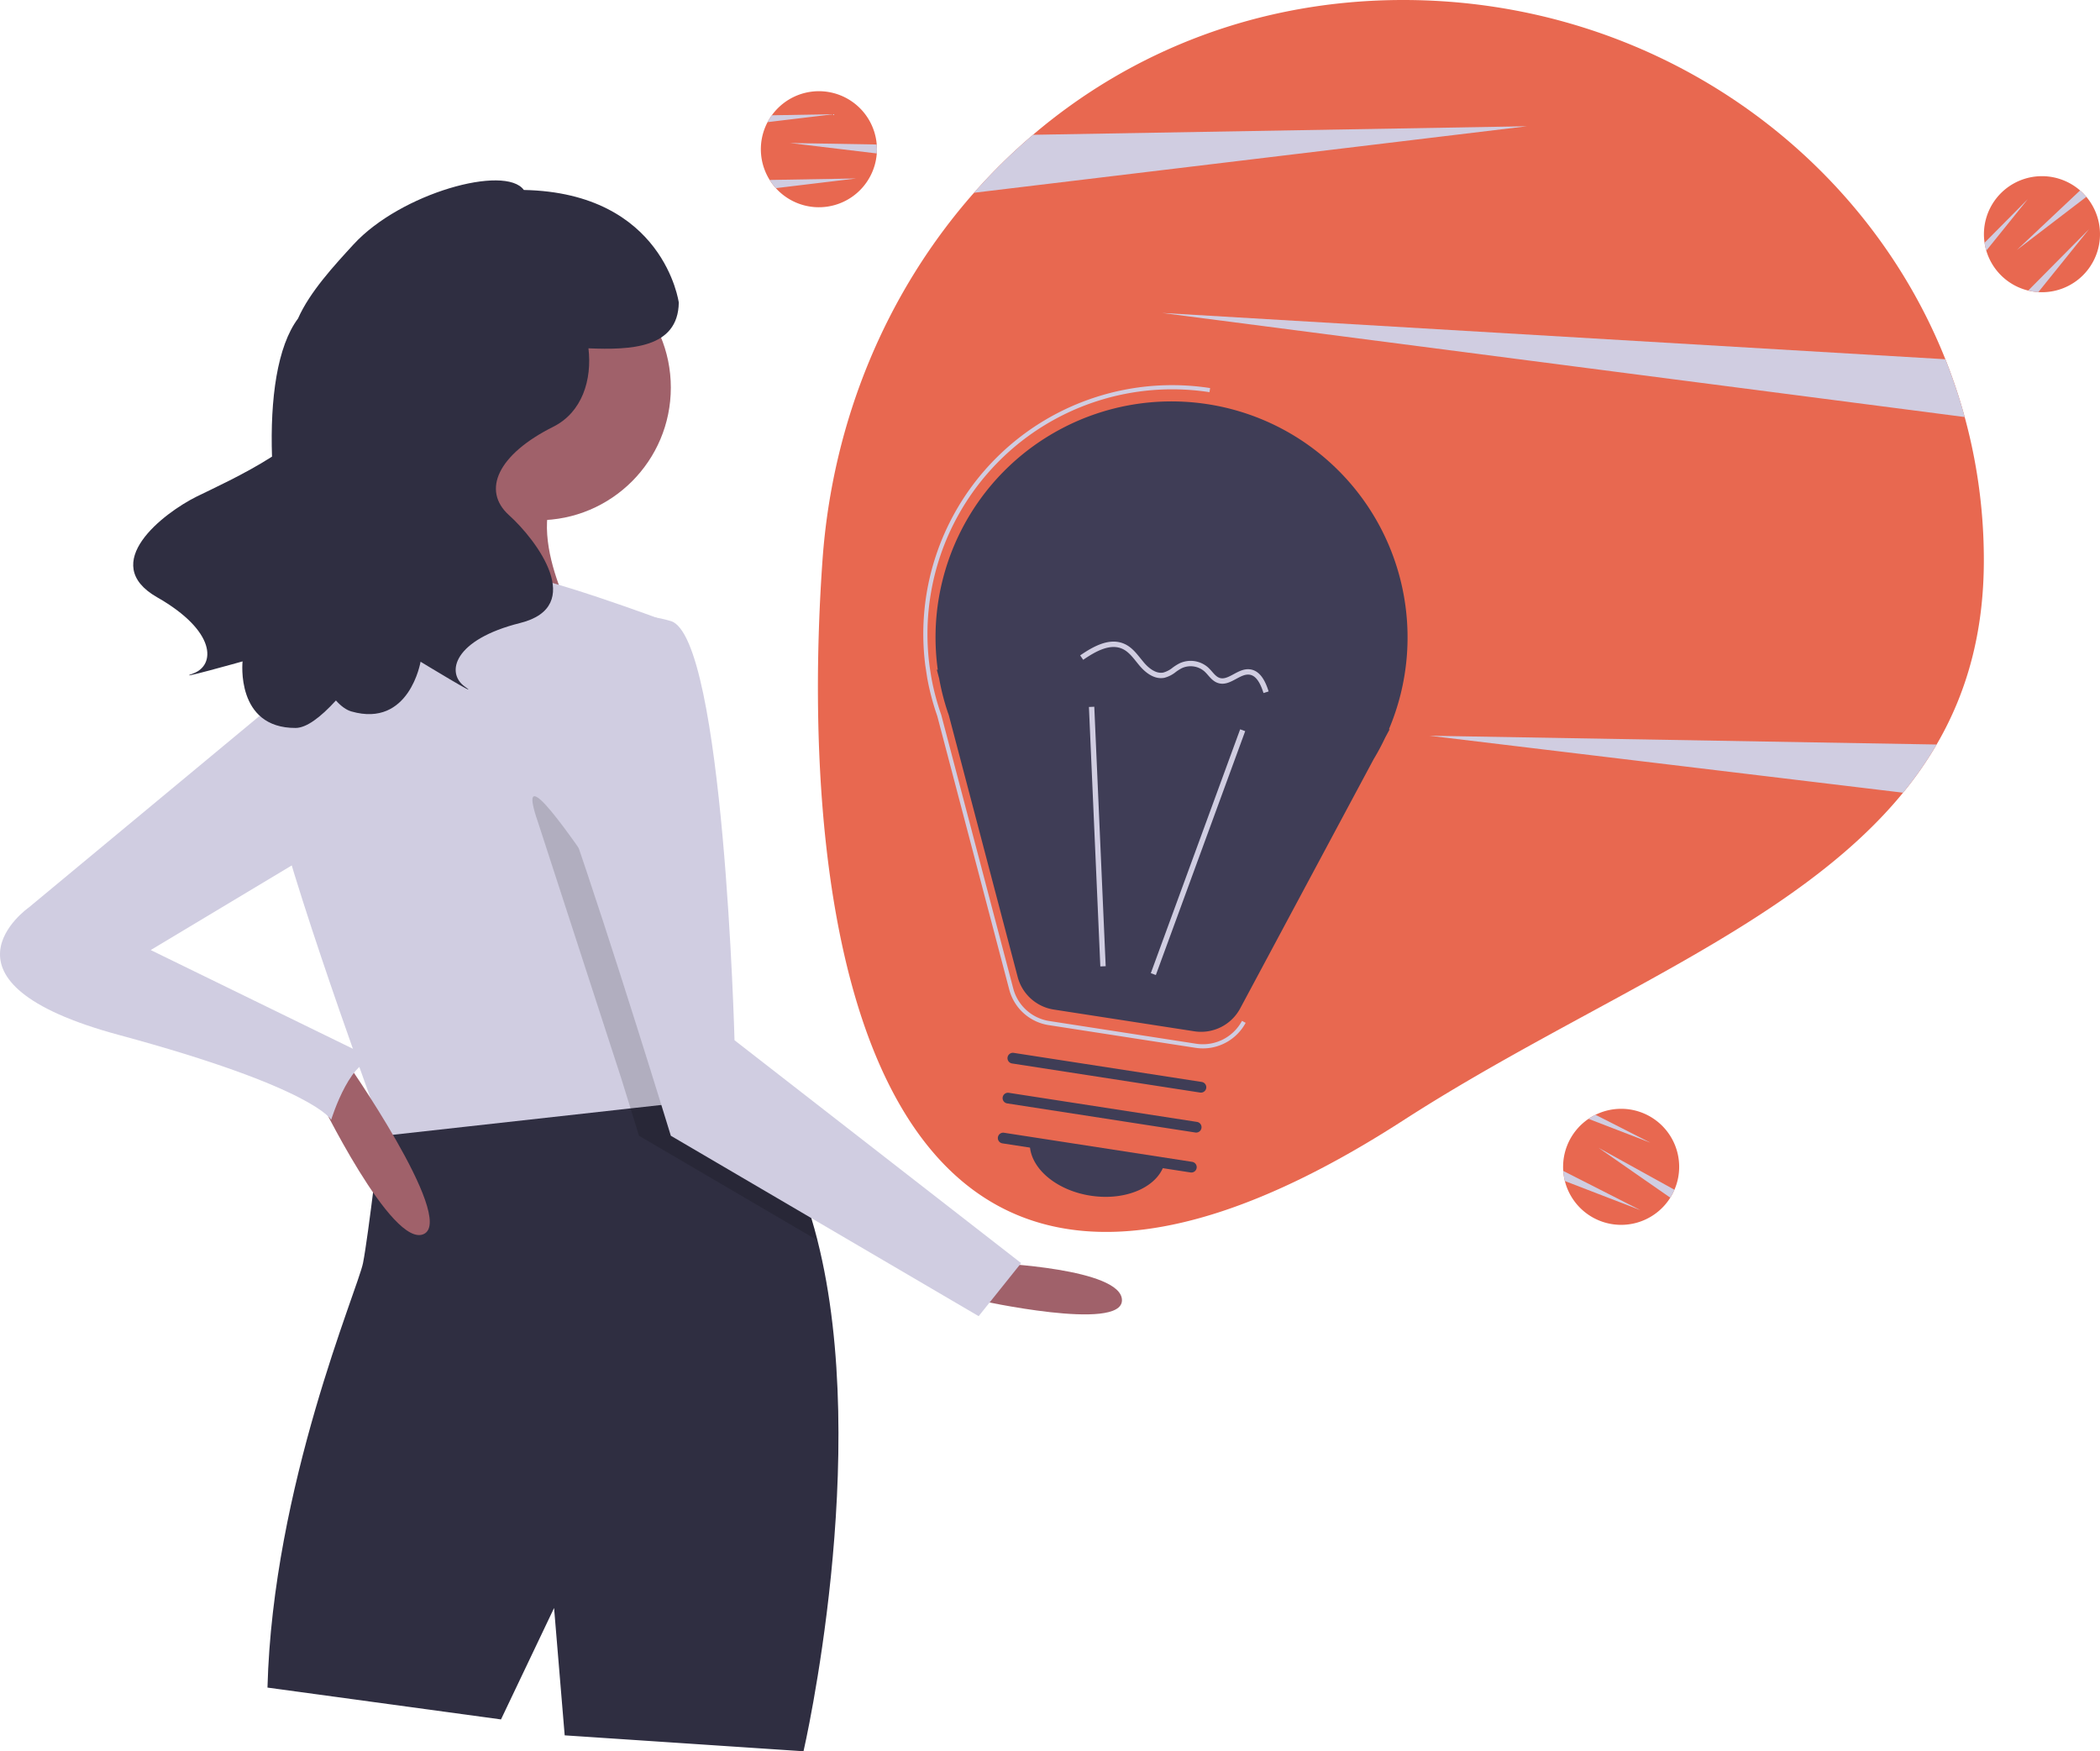 <svg xmlns="http://www.w3.org/2000/svg" width="1013.03" height="844.995"  xmlns:v="https://vecta.io/nano"><style><![CDATA[.B{fill:#d0cde1}.C{fill:#e86850}.D{fill:#a0616a}]]></style><path d="M956.999 270.31c0 35.17-8.33 64.12-22.78 88.92a177.68 177.68 0 0 1-16.19 23.25c-53.12 64.97-151.88 100.53-241.14 158.13-263.48 170.02-292.02-102.42-280.12-270.3 4.8-67.74 31.18-129.79 73.09-177.3a278.22 278.22 0 0 1 28.45-27.97C545.889 24.52 607.359 0 676.889 0c119.29 0 221.16 71.95 261.55 173.34a261.85 261.85 0 0 1 18.56 96.97z" class="C"/><path d="M736.569 60.92l-266.71 32.09a278.22 278.22 0 0 1 28.45-27.97zm197.65 298.31a177.68 177.68 0 0 1-16.19 23.25L689.569 355zm13.54-158.01L560.569 151l377.87 22.34a260.44 260.44 0 0 1 9.32 27.88z" class="B"/><path d="M423.033 72.002l-.08 2.04A28 28 0 0 1 373.6 90.021a28 28 0 0 1-3.326-31.089 25.74 25.74 0 0 1 2.06-3.31 27.99 27.99 0 0 1 50.6 14.1 24.54 24.54 0 0 1 .1 2.28z" class="C"/><path d="M423.033 72.002l-.08 2.04-41.92-5.04 41.9.72.1 2.28zm-10 14.11l-38.78 4.67a28.06 28.06 0 0 1-2.96-3.95zm-11-31l-31.76 3.82a25.74 25.74 0 0 1 2.06-3.31z" class="B"/><path d="M806.766 576.128l-1.027 1.764a28 28 0 0 1-51.086-9.021 28 28 0 0 1 11.636-29.021 25.74 25.74 0 0 1 3.371-1.958 27.99 27.99 0 0 1 38.086 36.175l-.98 2.061z" class="C"/><path d="M806.766 576.128l-1.027 1.764-34.666-24.103 36.674 20.278-.981 2.061zm-15.447 7.776l-36.444-14.054a28.11 28.11 0 0 1-.763-4.877zm4.815-32.54l-29.845-11.514a25.74 25.74 0 0 1 3.371-1.958z" class="B"/><path d="M1005.079 93.453l1.367 1.516a28 28 0 0 1-24.176 45.898 28 28 0 0 1-24.088-19.934 25.74 25.74 0 0 1-.836-3.808 27.99 27.99 0 0 1 46.069-25.235 24.54 24.54 0 0 1 1.664 1.562z" class="C"/><path d="M1005.079 93.453l1.367 1.516-33.53 25.66 30.499-28.739 1.664 1.562zm2.692 17.083l-24.502 30.419c-1.645-.11-3.277-.365-4.877-.761zm-29.519-14.513l-20.07 24.91a25.74 25.74 0 0 1-.836-3.808z" class="B"/><path d="M479.78 609.453s61.446 2.56 61.446 17.922-69.126 0-69.126 0z" class="D"/><path d="M387.612 844.995l-115.21-7.681-5.12-61.446-25.602 53.765-112.65-15.361c2.56-97.289 43.524-192.017 46.084-204.819s8.679-65.696 8.679-65.696c11.188-23.733 69.817-25.961 115.774-23.81 19.048.871 35.946 2.509 46.366 3.687l10.958 1.331c18.357 18.92 30.185 44.702 37.456 73.504 26.217 103.766-6.733 246.525-6.733 246.525z" fill="#2f2e41"/><g class="D"><circle cx="259.6" cy="187.015" r="64.006"/><path d="M216.076 202.376s-17.922 79.367-46.084 102.409 110.09 0 110.09 0-30.723-51.205-7.681-74.247-56.325-28.163-56.325-28.163z"/></g><path d="M346.648 530.086l-42.474 4.711-118.82 13.211-1.562-4.25c-8.628-23.529-50.18-138.022-54.763-172.406-5.12-38.403 48.644-84.488 48.644-84.488s51.205-10.241 66.566-10.241 76.807 23.042 76.807 23.042l22.914 206.124 1.971 17.845z" class="B"/><path d="M394.345 598.47l-86.101-50.462-4.071-13.211-4.608-14.849L259.6 396.954c-20.482-58.885 79.367 104.97 79.367 104.97l4.992 3.866 1.971 17.845 10.958 1.331c18.357 18.92 30.185 44.702 37.456 73.504z" opacity=".15"/><path d="M280.082 304.786s-25.602 33.283-5.12 92.168 48.644 151.054 48.644 151.054L472.1 635.056l20.482-25.602-138.253-107.53s-5.12-194.578-30.723-202.258-43.524 5.12-43.524 5.12z" class="B"/><path d="M153.351 528.806s35.843 74.247 51.205 66.566-38.403-84.488-38.403-84.488z" class="D"/><path d="M149.51 325.267L13.818 437.918s-51.205 35.843 43.524 61.446 102.409 40.964 102.409 40.964 10.241-33.283 23.042-28.163l-110.09-53.765 89.608-53.765z" class="B"/><path d="M94.974 239.549c7.122-3.527 22.848-10.645 36.243-19.22-.939-27.898 2.496-53.223 12.552-66.647 5.645-12.817 17.498-25.648 26.781-35.753 22.798-24.815 73.21-38.667 82.151-26.268 67.625 1.335 74.745 54.343 74.745 54.343-.352 22.172-23.396 22.873-43.582 22.065 1.808 15.136-3.01 30.864-16.96 37.839-26.676 13.338-34.679 30.677-21.341 42.682s37.346 44.015 5.335 52.018-36.013 24.009-26.676 30.678-21.341-12.004-21.341-12.004-5.335 32.011-33.345 24.008c-2.51-.717-5.019-2.555-7.485-5.303-7.565 8.312-14.313 13.227-19.4 13.254-29.13.154-25.637-32.11-25.637-32.11s-34.576 9.71-23.787 5.806 11.251-20.396-17.417-36.734 3.082-40.69 19.163-48.653z" fill="#2f2e41"/><path d="M452.384 323.181l-.464-.061 1.133 4.306c1.071 6.008 2.626 11.92 4.65 17.677l33.226 126.308a21.41 21.41 0 0 0 17.431 15.71l67.76 10.483a21.41 21.41 0 0 0 22.146-11.052l64.394-120.276c2.012-3.332 3.851-6.766 5.508-10.288l2.186-4.084-.341-.045c18.713-44.267 7.613-95.517-27.739-128.073s-87.341-39.408-129.92-17.12-66.577 68.913-59.97 116.516z" fill="#3f3d56"/><path d="M580.278 505.856a23.3 23.3 0 0 1-3.564-.274l-70.828-10.958a23.37 23.37 0 0 1-19.034-17.155l-34.73-132.026c-2.123-6.044-3.754-12.25-4.878-18.556l-.878-5.776c-4.791-37.41 8.28-74.896 35.294-101.215a120.03 120.03 0 0 1 102.099-32.648l-.307 1.977a118.07 118.07 0 0 0-134.931 132.913l.675 4.32a118.28 118.28 0 0 0 4.837 18.4l34.754 132.103a21.37 21.37 0 0 0 17.405 15.688l70.828 10.958a21.41 21.41 0 0 0 22.114-11.036l1.764.943a23.42 23.42 0 0 1-20.619 12.344zm-25.13-36.295l43.096-117.67 2.429.89-43.096 117.67zm-29.855-128.445l2.584-.114 5.501 125.193-2.584.114z" class="B"/><g fill="#3f3d56"><path d="M574.29 565.711l-90.757-14.04a2.59 2.59 0 0 1-2.146-2.95 2.59 2.59 0 0 1 2.937-2.163l90.757 14.04c.918.137 1.692.754 2.029 1.618s.186 1.843-.397 2.565a2.59 2.59 0 0 1-2.424.93zm2.327-19.273l-90.757-14.04c-.918-.137-1.692-.754-2.029-1.618s-.186-1.843.397-2.565a2.59 2.59 0 0 1 2.424-.93l90.757 14.04c.918.137 1.692.754 2.029 1.618s.186 1.843-.397 2.565a2.59 2.59 0 0 1-2.424.93z"/><path d="M578.944 527.165l-90.757-14.04a2.59 2.59 0 0 1-2.146-2.95 2.59 2.59 0 0 1 2.937-2.163l90.757 14.04a2.59 2.59 0 0 1 2.146 2.95 2.59 2.59 0 0 1-2.937 2.163zm-52.854 49.761c18.002 2.785 34.148-4.99 36.063-17.367l-65.192-10.085c-1.915 12.377 11.127 24.667 29.129 27.452z"/></g><path d="M558.714 327.099c-3.872-.598-7.076-3.659-8.833-5.711-.576-.673-1.136-1.37-1.699-2.07-2.046-2.546-3.977-4.951-6.666-6.205-5.937-2.77-12.932 1.099-18.989 5.25l-1.463-2.133c6.659-4.565 14.424-8.782 21.546-5.461 3.235 1.509 5.449 4.265 7.589 6.929l1.647 2.008c1.826 2.133 5.469 5.589 9.372 4.792a12.6 12.6 0 0 0 4.495-2.38c1.006-.751 2.07-1.422 3.181-2.007a12.67 12.67 0 0 1 13.907 1.965c.665.63 1.295 1.296 1.887 1.996 1.164 1.327 2.262 2.579 3.692 3.034 2.114.676 4.349-.533 6.717-1.809 2.442-1.318 4.966-2.681 7.83-2.345.093.011.187.024.279.038 5.096.788 7.445 6.424 8.774 10.629l-2.467.779c-1.806-5.717-4.006-8.56-6.889-8.877-2.051-.241-4.114.872-6.298 2.051-2.738 1.478-5.571 3.007-8.731 1.998-2.115-.673-3.507-2.259-4.852-3.792-.53-.628-1.094-1.226-1.688-1.793-3.036-2.659-7.358-3.27-11.012-1.557-.99.527-1.939 1.129-2.836 1.801-1.605 1.309-3.469 2.264-5.47 2.802-.996.203-2.019.226-3.023.067z" class="B"/></svg>